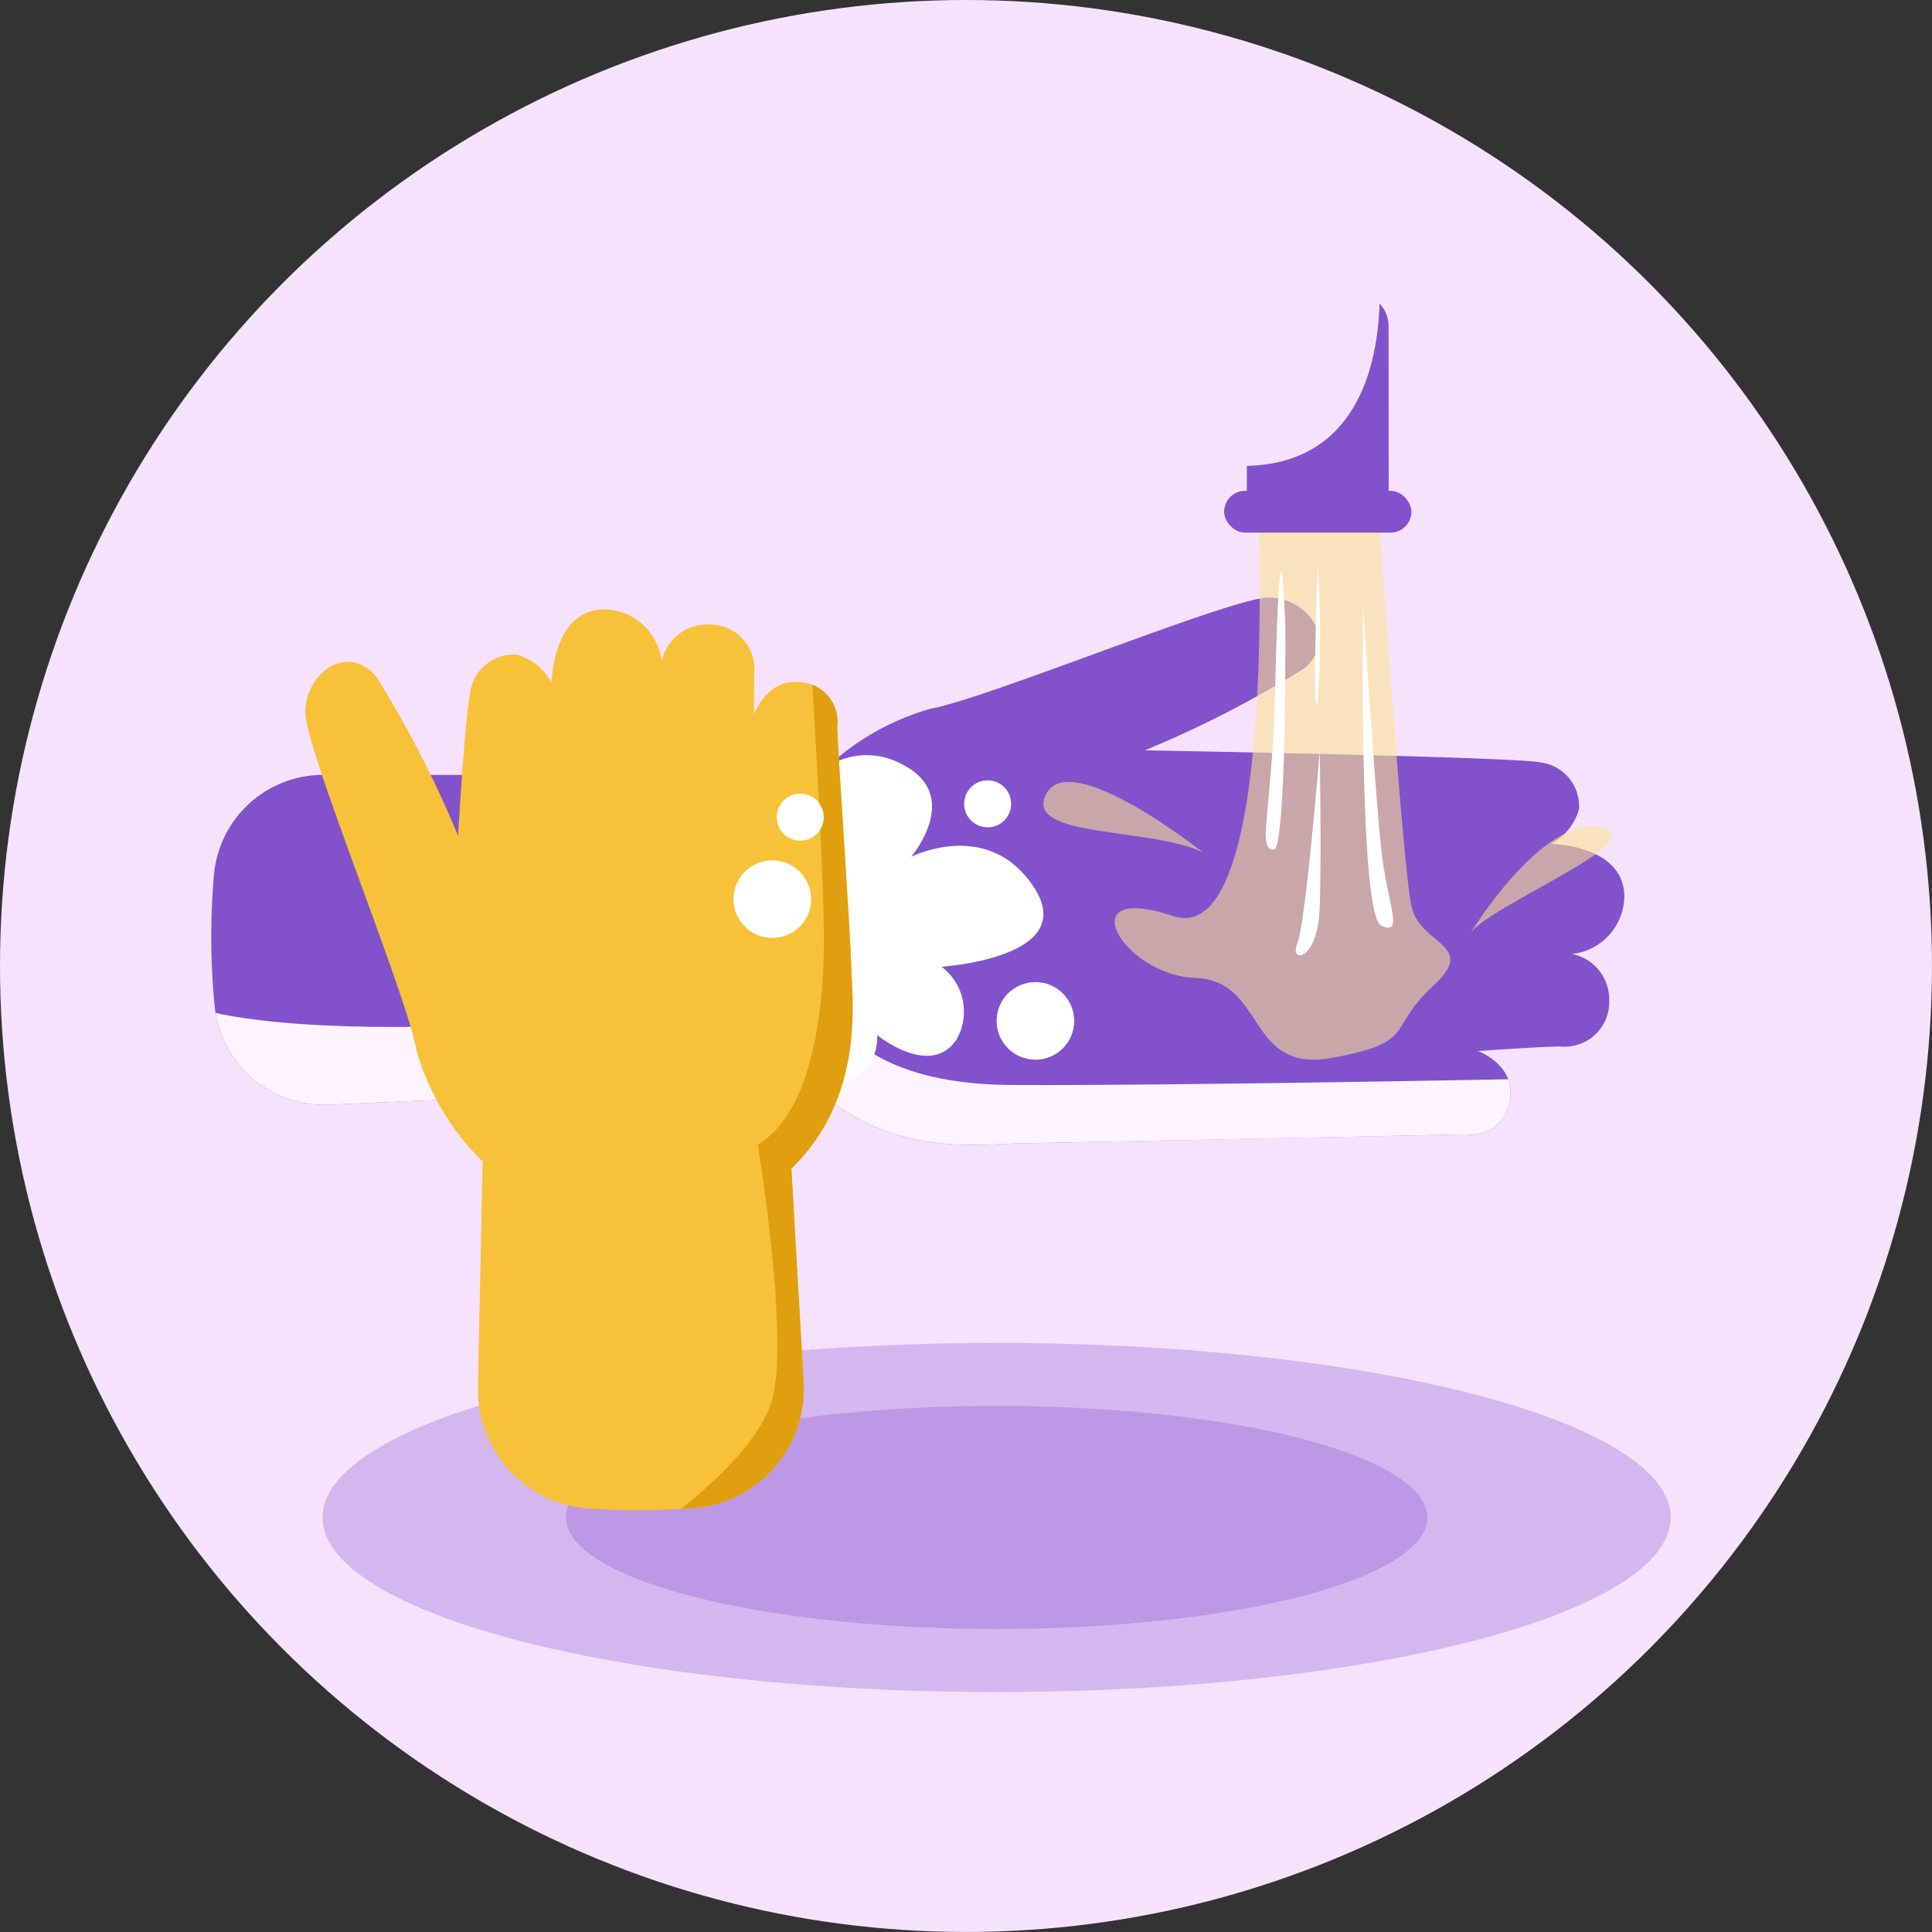 <svg xmlns="http://www.w3.org/2000/svg" xmlns:xlink="http://www.w3.org/1999/xlink" width="70.967" height="70.967" viewBox="0 0 70.967 70.967">
  <rect x="0" y="0" width="70.967" height="70.967" fill="#333333" stroke="none"/>
  <defs>
    <clipPath id="clip-path">
      <path id="Path_417" data-name="Path 417" d="M1769.035,2474.9h18.22a9.282,9.282,0,0,1,4.083-2.429c2.067-.362,10.983-4.057,12.4-4.083s2.61,1.55,1.318,2.61a39.416,39.416,0,0,1-5.84,3s13.412.233,14.5.439a1.617,1.617,0,0,1,1.447,1.731,2.081,2.081,0,0,1-1.033,1.266s2.662.026,2.7,1.912a2.159,2.159,0,0,1-1.925,2.132,1.7,1.7,0,0,1,1.369,1.705,1.637,1.637,0,0,1-1.783,1.693c-.659,0-3.035.167-3.035.167s1.3.479,1.187,1.655a1.456,1.456,0,0,1-1.654,1.408c-.737.013-15.44.31-16.6.336s-4.755.517-7.391-2.2l-17.767.774a4.032,4.032,0,0,1-4.184-3.631,26.357,26.357,0,0,1-.025-4.8A4.026,4.026,0,0,1,1769.035,2474.9Z" transform="translate(-1764.924 -2468.387)" fill="#8252CC"/>
    </clipPath>
    <clipPath id="clip-path-2">
      <path id="Path_421" data-name="Path 421" d="M1797.684,2500.227l.173-8.283a9.286,9.286,0,0,1-2.429-4.083c-.362-2.067-4.057-10.982-4.083-12.4s1.55-2.61,2.61-1.318a39.393,39.393,0,0,1,3,5.84s.233-4.12.439-5.206a1.618,1.618,0,0,1,1.731-1.447,2.083,2.083,0,0,1,1.266,1.033s.026-2.661,1.912-2.7a2.158,2.158,0,0,1,2.132,1.925,1.7,1.7,0,0,1,1.706-1.369,1.636,1.636,0,0,1,1.692,1.783c0,.329-.014,1.52-.014,1.52s.479-1.3,1.655-1.187a1.455,1.455,0,0,1,1.408,1.654c.013.737.491,7.663.517,8.826s.517,4.755-2.2,7.391l.449,7.851a4.387,4.387,0,0,1-4.042,4.62,26.451,26.451,0,0,1-3.86.015A4.372,4.372,0,0,1,1797.684,2500.227Z" transform="translate(-1791.345 -2471.659)" fill="#f7c139"/>
    </clipPath>
    <clipPath id="clip-path-3">
      <path id="Path_424" data-name="Path 424" d="M2060.926,2390.82h-5.21v-6.614a1.2,1.2,0,0,1,1.2-1.2h2.807a1.2,1.2,0,0,1,1.2,1.2Z" transform="translate(-2055.716 -2383.005)" fill="#8252CC"/>
    </clipPath>
  </defs>
  <g id="Group_573" data-name="Group 573" transform="translate(-33.291 -467)">
    <g id="Group_324" data-name="Group 324" transform="translate(33.291 467)">
      <circle id="Ellipse_30" data-name="Ellipse 30" cx="35.483" cy="35.483" r="35.483" fill="#F6E2FD"/>
    </g>
    <g id="Group_367" data-name="Group 367" transform="translate(45.138 516.328)" opacity="0.3">
      <ellipse id="Ellipse_39" data-name="Ellipse 39" cx="24.761" cy="6.413" rx="24.761" ry="6.413" fill="#8252CC"/>
    </g>
    <g id="Group_368" data-name="Group 368" transform="translate(54.078 518.643)" opacity="0.3">
      <ellipse id="Ellipse_40" data-name="Ellipse 40" cx="15.821" cy="4.097" rx="15.821" ry="4.097" fill="#8252CC"/>
    </g>
    <g id="Group_371" data-name="Group 371" transform="translate(41.051 488.951)">
      <path id="Path_415" data-name="Path 415" d="M1769.035,2474.9h18.22a9.282,9.282,0,0,1,4.083-2.429c2.067-.362,10.983-4.057,12.4-4.083s2.61,1.55,1.318,2.61a39.416,39.416,0,0,1-5.84,3s13.412.233,14.5.439a1.617,1.617,0,0,1,1.447,1.731,2.081,2.081,0,0,1-1.033,1.266s2.662.026,2.7,1.912a2.159,2.159,0,0,1-1.925,2.132,1.7,1.7,0,0,1,1.369,1.705,1.637,1.637,0,0,1-1.783,1.693c-.659,0-3.035.167-3.035.167s1.3.479,1.187,1.655a1.456,1.456,0,0,1-1.654,1.408c-.737.013-15.44.31-16.6.336s-4.755.517-7.391-2.2l-17.767.774a4.032,4.032,0,0,1-4.184-3.631,26.357,26.357,0,0,1-.025-4.8A4.026,4.026,0,0,1,1769.035,2474.9Z" transform="translate(-1764.924 -2468.387)" fill="#8252CC"/>
      <g id="Group_370" data-name="Group 370" clip-path="url(#clip-path)">
        <g id="Group_369" data-name="Group 369" transform="translate(-2.947 14.596)">
          <path id="Path_416" data-name="Path 416" d="M1744.041,2580.145s3.313,2.36,23.8-.178c0,0,.649,3.274,6.885,3.307s19.476-.234,19.476-.234l.431,3.518s-26.853,1.558-27.254,1.291-20.53-1.558-20.53-1.558l-4.453-2.093Z" transform="translate(-1742.393 -2579.967)" fill="#FFF3FF"/>
        </g>
      </g>
    </g>
    <g id="Group_372" data-name="Group 372" transform="translate(59.901 494.729)">
      <path id="Path_418" data-name="Path 418" d="M1912.052,2513.717a2.677,2.677,0,0,1,3.518-.8c2.227,1.136.312,3.385.312,3.385s2.85-1.448,4.52,1.136-3.406,2.9-3.406,2.9a2.064,2.064,0,0,1,.556,2.668c-.957,1.447-2.917-.156-2.917-.156a1.738,1.738,0,0,1-2.427,1.692c-2.338-.757-2.783-2.494-1.982-3.807a2.256,2.256,0,0,1-.98-2.984c.846-2.071,2.271-1.559,2.271-1.559A4.375,4.375,0,0,1,1912.052,2513.717Z" transform="translate(-1909.023 -2512.558)" fill="#fff"/>
    </g>
    <g id="Group_375" data-name="Group 375" transform="translate(44.507 489.379)">
      <path id="Path_419" data-name="Path 419" d="M1797.684,2500.227l.173-8.283a9.286,9.286,0,0,1-2.429-4.083c-.362-2.067-4.057-10.982-4.083-12.4s1.55-2.61,2.61-1.318a39.393,39.393,0,0,1,3,5.84s.233-4.12.439-5.206a1.618,1.618,0,0,1,1.731-1.447,2.083,2.083,0,0,1,1.266,1.033s.026-2.661,1.912-2.7a2.158,2.158,0,0,1,2.132,1.925,1.7,1.7,0,0,1,1.706-1.369,1.636,1.636,0,0,1,1.692,1.783c0,.329-.014,1.52-.014,1.52s.479-1.3,1.655-1.187a1.455,1.455,0,0,1,1.408,1.654c.013.737.491,7.663.517,8.826s.517,4.755-2.2,7.391l.449,7.851a4.387,4.387,0,0,1-4.042,4.62,26.451,26.451,0,0,1-3.86.015A4.372,4.372,0,0,1,1797.684,2500.227Z" transform="translate(-1791.345 -2471.659)" fill="#f7c139"/>
      <g id="Group_374" data-name="Group 374" clip-path="url(#clip-path-2)">
        <g id="Group_373" data-name="Group 373" transform="translate(12.701 1.565)">
          <path id="Path_420" data-name="Path 420" d="M1894.314,2484.116s.389,6.156.462,9.357-.373,7-2.421,8.263c0,0,1.158,7.006.535,9.322s-4.453,4.854-4.453,4.854l4.943-.267,1.692-3.3-.757-9.129,2.271-3.251.178-10.271-.925-6.073Z" transform="translate(-1888.436 -2483.627)" fill="#e09f0e"/>
        </g>
      </g>
    </g>
    <g id="Group_376" data-name="Group 376" transform="translate(60.236 498.604)">
      <circle id="Ellipse_41" data-name="Ellipse 41" cx="1.425" cy="1.425" r="1.425" fill="#fff"/>
    </g>
    <g id="Group_377" data-name="Group 377" transform="translate(69.899 503.075)">
      <circle id="Ellipse_42" data-name="Ellipse 42" cx="1.425" cy="1.425" r="1.425" fill="#fff"/>
    </g>
    <g id="Group_378" data-name="Group 378" transform="translate(61.823 496.154)">
      <circle id="Ellipse_43" data-name="Ellipse 43" cx="0.863" cy="0.863" r="0.863" fill="#fff"/>
    </g>
    <g id="Group_379" data-name="Group 379" transform="translate(68.707 495.664)">
      <circle id="Ellipse_44" data-name="Ellipse 44" cx="0.863" cy="0.863" r="0.863" fill="#fff"/>
    </g>
    <g id="Group_389" data-name="Group 389" transform="translate(74.237 477.781)">
      <g id="Group_387" data-name="Group 387">
        <g id="Group_383" data-name="Group 383" transform="translate(4.854)">
          <path id="Path_422" data-name="Path 422" d="M2060.926,2390.82h-5.21v-6.614a1.2,1.2,0,0,1,1.2-1.2h2.807a1.2,1.2,0,0,1,1.2,1.2Z" transform="translate(-2055.716 -2383.005)" fill="#F6E2FD"/>
          <g id="Group_382" data-name="Group 382" clip-path="url(#clip-path-3)">
            <g id="Group_381" data-name="Group 381" transform="translate(-0.835 -1.533)">
              <path id="Path_423" data-name="Path 423" d="M2054.983,2371.6s1.1,8.1-5.65,7.526v2.671h8.522v-10.509Z" transform="translate(-2049.333 -2371.287)" fill="#8252CC"/>
            </g>
          </g>
        </g>
        <g id="Group_385" data-name="Group 385" transform="translate(0 7.682)" opacity="0.58">
          <g id="Group_384" data-name="Group 384">
            <path id="Path_425" data-name="Path 425" d="M2023.878,2442.063s.757,16.144-3.117,14.852-1.826,2.182.8,2.271,1.87,3.518,5.032,2.939,2-1.069,3.7-2.628-.445-1.469-.779-2.939-1.225-14.829-1.225-14.829Z" transform="translate(-2018.613 -2441.729)" fill="#f9e491"/>
          </g>
        </g>
        <g id="Group_386" data-name="Group 386" transform="translate(4.019 7.248)">
          <rect id="Rectangle_17" data-name="Rectangle 17" width="6.88" height="1.536" rx="0.768" fill="#8252CC"/>
        </g>
      </g>
    </g>
    <g id="Group_391" data-name="Group 391" transform="translate(71.617 495.722)" opacity="0.58">
      <g id="Group_390" data-name="Group 390">
        <path id="Path_426" data-name="Path 426" d="M2004.449,2522.74s-4.828-3.833-5.745-2.171S2002.512,2521.8,2004.449,2522.74Z" transform="translate(-1998.587 -2520.151)" fill="#f9e491"/>
      </g>
    </g>
    <g id="Group_393" data-name="Group 393" transform="translate(87.312 497.363)" opacity="0.58">
      <g id="Group_392" data-name="Group 392">
        <path id="Path_427" data-name="Path 427" d="M2118.564,2536.594s2.6-4.277,4.743-3.875S2119.32,2535.551,2118.564,2536.594Z" transform="translate(-2118.564 -2532.692)" fill="#f9e491"/>
      </g>
    </g>
    <g id="Group_394" data-name="Group 394" transform="translate(79.784 488.024)">
      <path id="Path_428" data-name="Path 428" d="M2061.034,2470.6c.191-2.3.274-2.737.331-4.979s.128-4.694.255-4.275a27.393,27.393,0,0,1,.114,3.338c.014,1.047-.038,6.686-.4,6.787S2061.012,2470.871,2061.034,2470.6Z" transform="translate(-2061.019 -2461.303)" fill="#fff"/>
    </g>
    <g id="Group_395" data-name="Group 395" transform="translate(83.349 489.074)">
      <path id="Path_429" data-name="Path 429" d="M2088.285,2469.507s-.178,11.4.668,11.756.223-.757,0-2.761-.684-9.174-.684-9.174" transform="translate(-2088.269 -2469.329)" fill="#fff"/>
    </g>
    <g id="Group_396" data-name="Group 396" transform="translate(80.887 494.574)">
      <path id="Path_430" data-name="Path 430" d="M2070.329,2511.372s-.512,6.323-.824,7.08.757.668.824-1.313S2070.329,2511.372,2070.329,2511.372Z" transform="translate(-2069.448 -2511.372)" fill="#fff"/>
    </g>
    <g id="Group_397" data-name="Group 397" transform="translate(81.594 487.805)">
      <path id="Path_431" data-name="Path 431" d="M2074.958,2459.627s-.228,5.767,0,4.965A35.633,35.633,0,0,0,2074.958,2459.627Z" transform="translate(-2074.857 -2459.627)" fill="#fff"/>
    </g>
  </g>
</svg>

